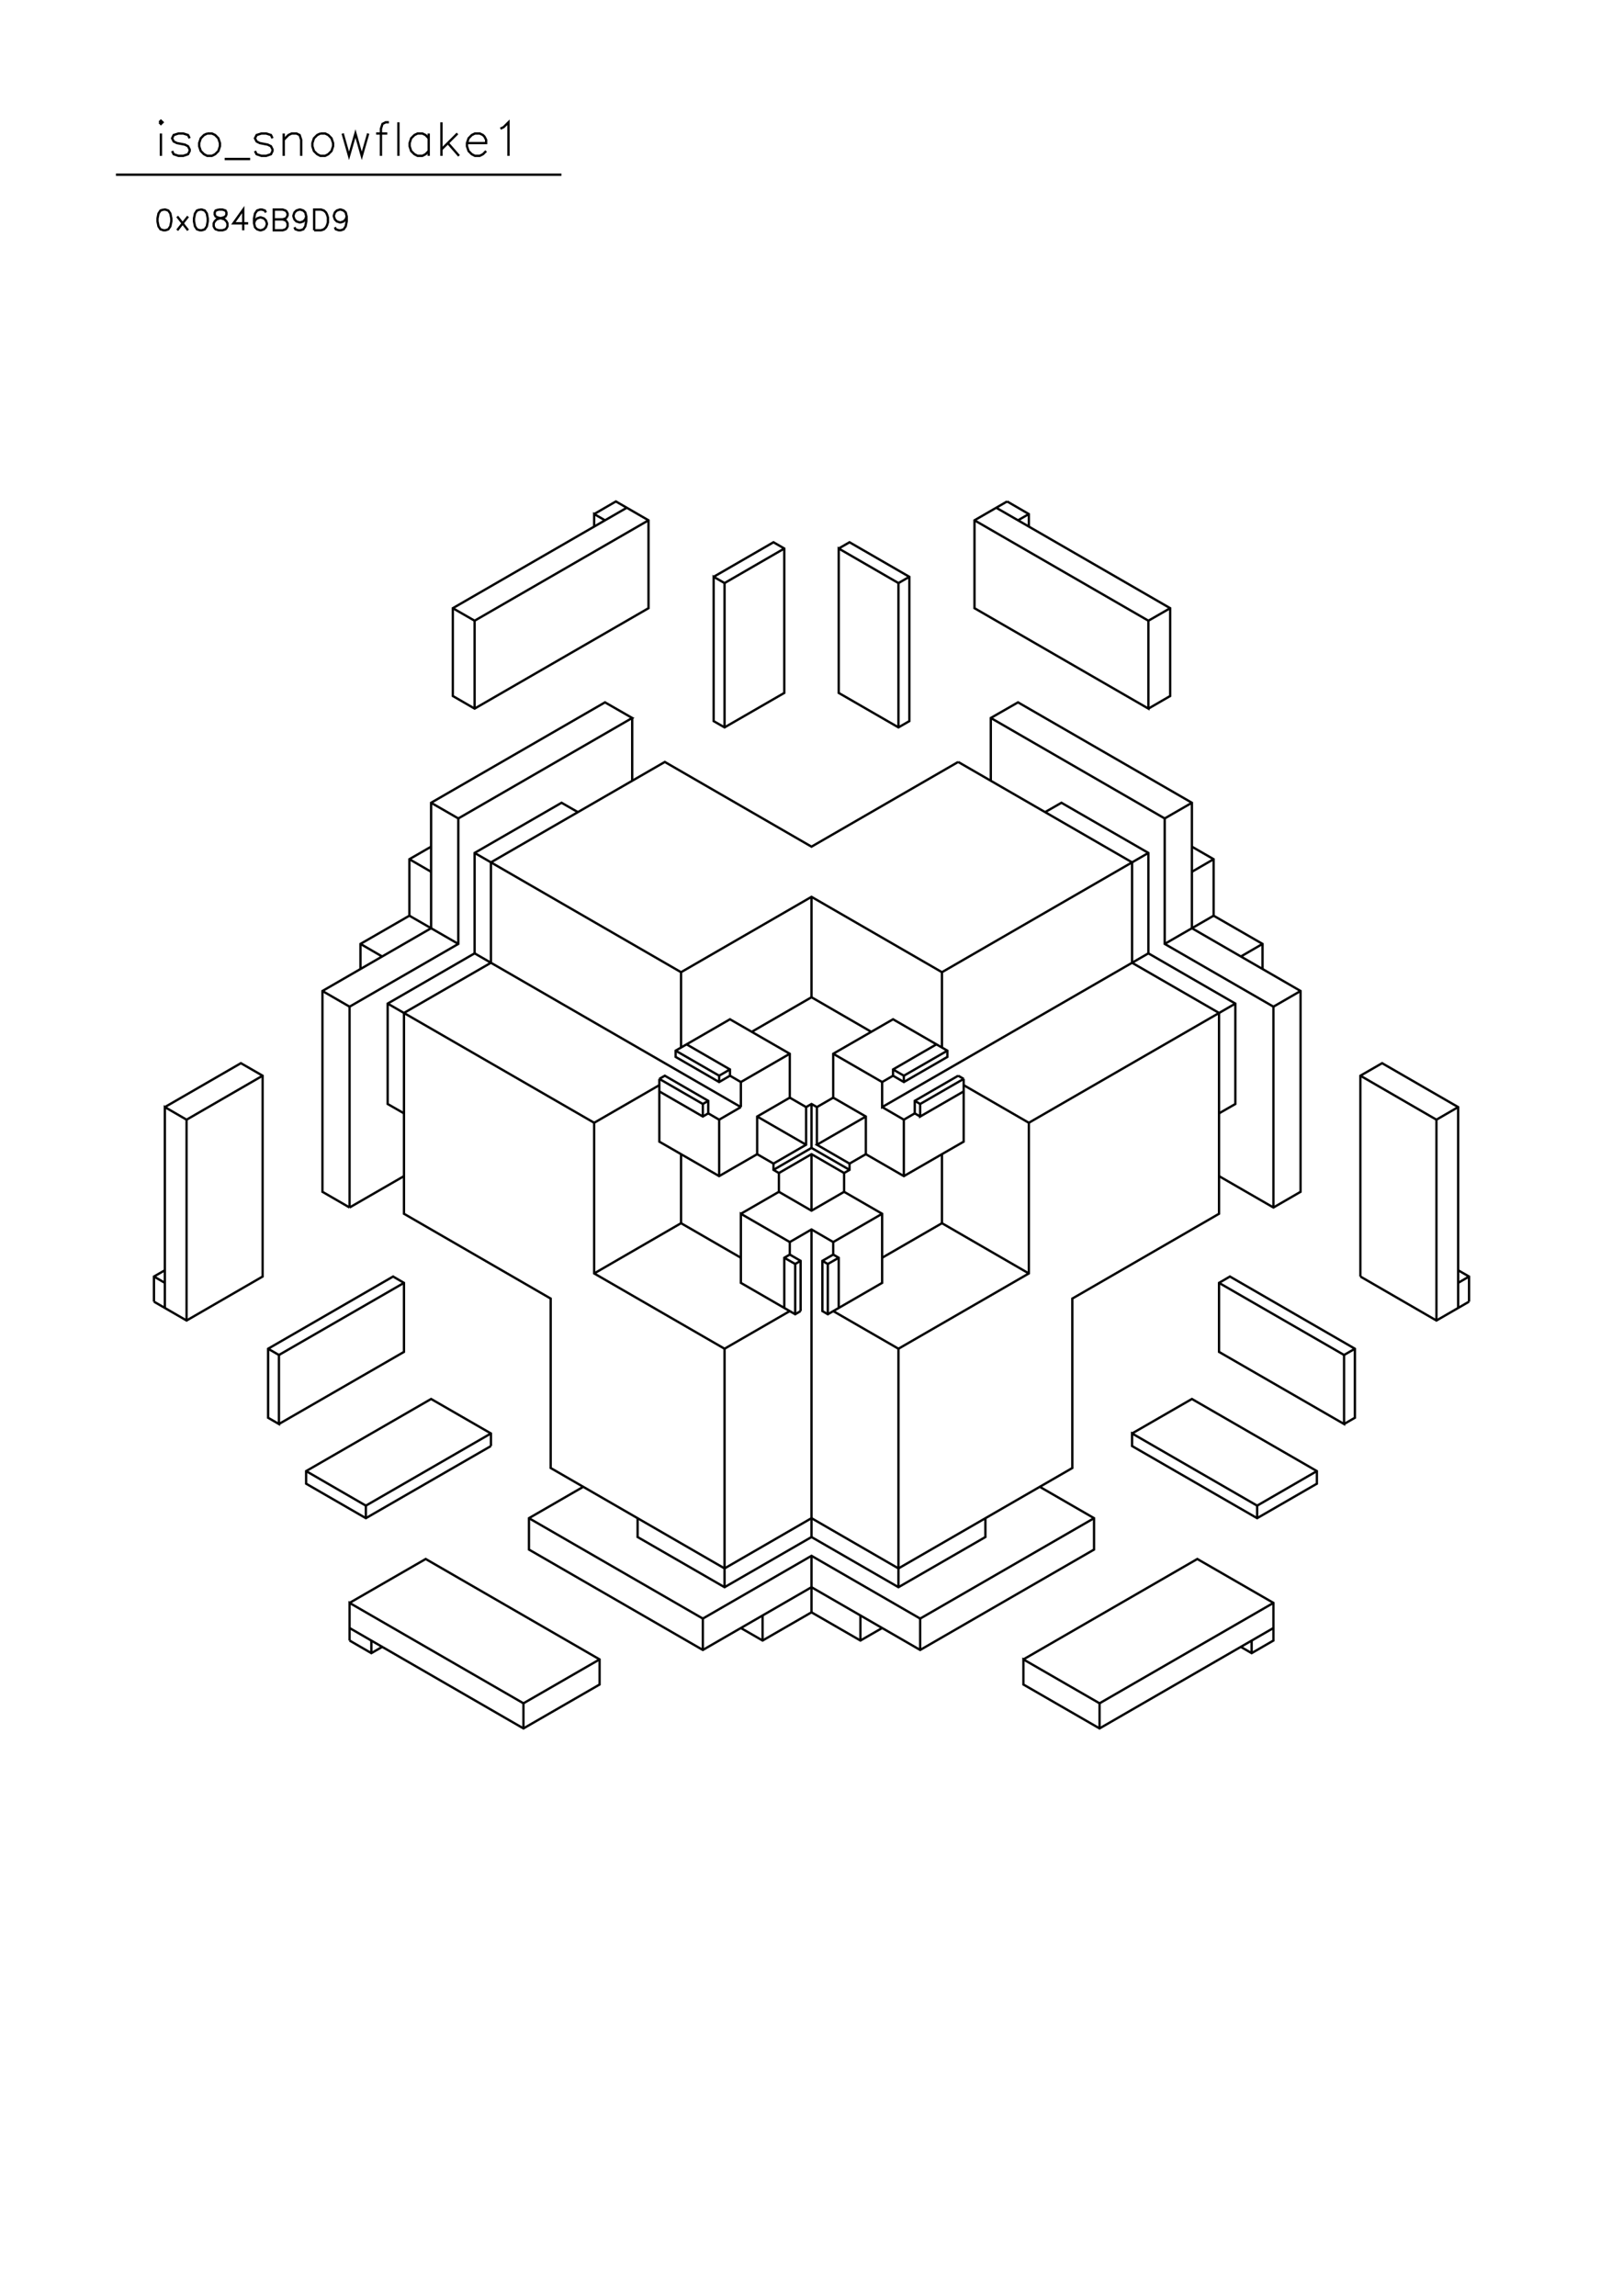 <?xml version="1.0" standalone="no"?>
<svg width="21cm" height="29.7cm" version="1.1" xmlns="http://www.w3.org/2000/svg" viewBox="0.0 0.0 21 29.7">
<path d="M7.688 6.65L7.969 6.487L8.391 6.731L8.391 7.868L6.141 9.167L5.859 9.004L5.859 7.868L8.109 6.569" stroke-width="0.03" stroke="#000000" fill="none"/>
<path d="M8.391 6.731L6.141 8.03L6.141 9.167" stroke-width="0.03" stroke="#000000" fill="none"/>
<path d="M6.141 8.03L5.859 7.868" stroke-width="0.03" stroke="#000000" fill="none"/>
<path d="M7.688 6.812L7.688 6.65L7.828 6.731" stroke-width="0.03" stroke="#000000" fill="none"/>
<path d="M9.234 7.462L10.008 7.015L10.148 7.096L10.148 8.964L9.375 9.41L9.234 9.329L9.234 7.462L9.375 7.543L10.148 7.096" stroke-width="0.03" stroke="#000000" fill="none"/>
<path d="M10.852 7.096L10.992 7.015L11.766 7.462L11.766 9.329L11.625 9.41L10.852 8.964L10.852 7.096L11.625 7.543L11.625 9.41" stroke-width="0.03" stroke="#000000" fill="none"/>
<path d="M12.398 9.857L10.5 10.953L8.602 9.857L6.352 11.156L6.352 12.455L5.227 13.104L5.227 15.702L7.125 16.799L7.125 18.991L9.375 20.29L10.5 19.64L11.625 20.29L13.875 18.991L13.875 16.799L15.773 15.702L15.773 13.104L14.648 12.455L14.648 11.156L12.398 9.857" stroke-width="0.03" stroke="#000000" fill="none"/>
<path d="M12.82 10.1L12.82 9.288L13.172 9.086L15.422 10.385L15.422 12.008L16.828 12.82L16.828 15.418L16.477 15.621L15.773 15.215" stroke-width="0.03" stroke="#000000" fill="none"/>
<path d="M16.477 15.621L16.477 13.023L15.07 12.211L15.07 10.588L12.82 9.288" stroke-width="0.03" stroke="#000000" fill="none"/>
<path d="M13.523 10.506L13.734 10.385L14.859 11.034L14.859 12.333L15.984 12.983L15.984 14.282L15.773 14.403" stroke-width="0.03" stroke="#000000" fill="none"/>
<path d="M15.984 12.983L13.312 14.525L12.469 14.038" stroke-width="0.03" stroke="#000000" fill="none"/>
<path d="M12.469 13.957L11.906 14.282L11.906 14.444L12.469 14.119" stroke-width="0.03" stroke="#000000" fill="none"/>
<path d="M12.469 13.957L12.469 14.769L11.695 15.215L11.203 14.931L11.203 14.444L10.781 14.2L10.781 13.632L11.555 13.186L12.258 13.592L12.258 13.673L11.695 13.998L11.555 13.916L11.555 13.835L12.117 13.51" stroke-width="0.03" stroke="#000000" fill="none"/>
<path d="M12.188 13.551L12.188 12.577L14.859 11.034" stroke-width="0.03" stroke="#000000" fill="none"/>
<path d="M15.07 10.588L15.422 10.385" stroke-width="0.03" stroke="#000000" fill="none"/>
<path d="M15.422 10.953L15.703 11.115L15.703 11.846L16.336 12.211L16.336 12.536" stroke-width="0.03" stroke="#000000" fill="none"/>
<path d="M16.055 12.374L16.336 12.211" stroke-width="0.03" stroke="#000000" fill="none"/>
<path d="M15.703 11.846L15.07 12.211" stroke-width="0.03" stroke="#000000" fill="none"/>
<path d="M14.859 12.333L11.414 14.322L11.414 13.998L11.555 13.916" stroke-width="0.03" stroke="#000000" fill="none"/>
<path d="M11.555 13.835L11.695 13.916L11.695 13.998" stroke-width="0.03" stroke="#000000" fill="none"/>
<path d="M11.695 13.916L12.258 13.592" stroke-width="0.03" stroke="#000000" fill="none"/>
<path d="M12.398 13.916L11.836 14.241L11.836 14.403L11.906 14.444" stroke-width="0.03" stroke="#000000" fill="none"/>
<path d="M11.836 14.403L11.695 14.485L11.414 14.322" stroke-width="0.03" stroke="#000000" fill="none"/>
<path d="M11.203 14.444L10.57 14.809L10.992 15.053L10.992 15.134L10.922 15.175L10.922 15.418L11.414 15.702L11.414 16.596L10.711 17.002L10.641 16.961L10.641 16.311L10.781 16.23L10.781 16.068L10.5 15.905L10.219 16.068L10.219 16.23L10.148 16.271L10.148 16.92" stroke-width="0.03" stroke="#000000" fill="none"/>
<path d="M10.219 16.961L9.375 17.448L7.688 16.474L7.688 14.525L8.531 14.038" stroke-width="0.03" stroke="#000000" fill="none"/>
<path d="M8.531 13.957L8.602 13.916L9.164 14.241L9.164 14.403L9.094 14.444L8.531 14.119" stroke-width="0.03" stroke="#000000" fill="none"/>
<path d="M8.531 13.957L8.531 14.769L9.305 15.215L9.797 14.931L9.797 14.444L10.219 14.2L10.219 13.632L9.445 13.186L8.742 13.592L8.742 13.673L9.305 13.998L9.445 13.916L9.445 13.835L8.883 13.51" stroke-width="0.03" stroke="#000000" fill="none"/>
<path d="M8.812 13.551L8.812 12.577L10.5 11.602L12.188 12.577" stroke-width="0.03" stroke="#000000" fill="none"/>
<path d="M11.273 13.348L10.5 12.901L10.5 11.602" stroke-width="0.03" stroke="#000000" fill="none"/>
<path d="M10.5 12.901L9.727 13.348" stroke-width="0.03" stroke="#000000" fill="none"/>
<path d="M9.445 13.835L9.305 13.916L9.305 13.998" stroke-width="0.03" stroke="#000000" fill="none"/>
<path d="M9.305 13.916L8.742 13.592" stroke-width="0.03" stroke="#000000" fill="none"/>
<path d="M8.531 13.957L9.094 14.282L9.094 14.444" stroke-width="0.03" stroke="#000000" fill="none"/>
<path d="M9.164 14.403L9.305 14.485L9.305 15.215" stroke-width="0.03" stroke="#000000" fill="none"/>
<path d="M9.586 15.702L10.078 15.418L10.078 15.175L10.008 15.134L10.008 15.053L9.797 14.931" stroke-width="0.03" stroke="#000000" fill="none"/>
<path d="M10.008 15.053L10.43 14.809L10.43 14.322L10.219 14.2" stroke-width="0.03" stroke="#000000" fill="none"/>
<path d="M10.43 14.322L10.5 14.282L10.57 14.322L10.781 14.2" stroke-width="0.03" stroke="#000000" fill="none"/>
<path d="M10.57 14.322L10.57 14.809" stroke-width="0.03" stroke="#000000" fill="none"/>
<path d="M10.5 14.85L10.008 15.134" stroke-width="0.03" stroke="#000000" fill="none"/>
<path d="M10.078 15.175L10.5 14.931L10.922 15.175" stroke-width="0.03" stroke="#000000" fill="none"/>
<path d="M10.992 15.134L10.5 14.85L10.5 14.282" stroke-width="0.03" stroke="#000000" fill="none"/>
<path d="M10.43 14.809L9.797 14.444" stroke-width="0.03" stroke="#000000" fill="none"/>
<path d="M9.586 14.322L9.305 14.485" stroke-width="0.03" stroke="#000000" fill="none"/>
<path d="M9.164 14.241L9.094 14.282" stroke-width="0.03" stroke="#000000" fill="none"/>
<path d="M9.586 14.322L9.586 13.998L9.445 13.916" stroke-width="0.03" stroke="#000000" fill="none"/>
<path d="M9.586 13.998L10.219 13.632" stroke-width="0.03" stroke="#000000" fill="none"/>
<path d="M10.781 13.632L11.414 13.998" stroke-width="0.03" stroke="#000000" fill="none"/>
<path d="M11.836 14.241L11.906 14.282" stroke-width="0.03" stroke="#000000" fill="none"/>
<path d="M11.695 14.485L11.695 15.215" stroke-width="0.03" stroke="#000000" fill="none"/>
<path d="M11.414 15.702L10.781 16.068" stroke-width="0.03" stroke="#000000" fill="none"/>
<path d="M10.781 16.23L10.852 16.271L10.852 16.92" stroke-width="0.03" stroke="#000000" fill="none"/>
<path d="M10.781 16.961L11.625 17.448L13.312 16.474L13.312 14.525" stroke-width="0.03" stroke="#000000" fill="none"/>
<path d="M12.469 13.957L12.398 13.916" stroke-width="0.03" stroke="#000000" fill="none"/>
<path d="M12.188 14.931L12.188 15.824L13.312 16.474" stroke-width="0.03" stroke="#000000" fill="none"/>
<path d="M12.188 15.824L11.414 16.271" stroke-width="0.03" stroke="#000000" fill="none"/>
<path d="M10.852 16.271L10.711 16.352L10.641 16.311" stroke-width="0.03" stroke="#000000" fill="none"/>
<path d="M10.711 16.352L10.711 17.002" stroke-width="0.03" stroke="#000000" fill="none"/>
<path d="M10.359 16.961L10.289 17.002L9.586 16.596L9.586 15.702L10.219 16.068" stroke-width="0.03" stroke="#000000" fill="none"/>
<path d="M10.219 16.23L10.359 16.311L10.359 16.961" stroke-width="0.03" stroke="#000000" fill="none"/>
<path d="M10.289 17.002L10.289 16.352L10.359 16.311" stroke-width="0.03" stroke="#000000" fill="none"/>
<path d="M10.289 16.352L10.148 16.271" stroke-width="0.03" stroke="#000000" fill="none"/>
<path d="M10.5 15.905L10.5 19.884L9.375 20.533L8.25 19.884L8.25 19.64" stroke-width="0.03" stroke="#000000" fill="none"/>
<path d="M7.547 19.234L6.844 19.64L6.844 20.046L9.094 21.345L10.5 20.533L11.906 21.345L14.156 20.046L14.156 19.64L13.453 19.234" stroke-width="0.03" stroke="#000000" fill="none"/>
<path d="M14.156 19.64L11.906 20.939L11.906 21.345" stroke-width="0.03" stroke="#000000" fill="none"/>
<path d="M11.906 20.939L10.5 20.127L9.094 20.939L9.094 21.345" stroke-width="0.03" stroke="#000000" fill="none"/>
<path d="M9.094 20.939L6.844 19.64" stroke-width="0.03" stroke="#000000" fill="none"/>
<path d="M6.352 18.707L4.734 19.64L3.961 19.194L3.961 19.031L5.578 18.098L6.352 18.544L6.352 18.707" stroke-width="0.03" stroke="#000000" fill="none"/>
<path d="M6.352 18.544L4.734 19.478L4.734 19.64" stroke-width="0.03" stroke="#000000" fill="none"/>
<path d="M4.734 19.478L3.961 19.031" stroke-width="0.03" stroke="#000000" fill="none"/>
<path d="M3.609 18.422L5.227 17.489L5.227 16.596L5.086 16.514L3.469 17.448L3.469 18.341L3.609 18.422L3.609 17.529L3.469 17.448" stroke-width="0.03" stroke="#000000" fill="none"/>
<path d="M3.609 17.529L5.227 16.596" stroke-width="0.03" stroke="#000000" fill="none"/>
<path d="M4.523 15.621L5.227 15.215" stroke-width="0.03" stroke="#000000" fill="none"/>
<path d="M4.523 15.621L4.523 13.023L5.93 12.211L5.93 10.588L8.18 9.288L7.828 9.086L5.578 10.385L5.578 12.008L4.172 12.82L4.172 15.418L4.523 15.621" stroke-width="0.03" stroke="#000000" fill="none"/>
<path d="M5.227 14.403L5.016 14.282L5.016 12.983L6.141 12.333L9.586 14.322" stroke-width="0.03" stroke="#000000" fill="none"/>
<path d="M8.812 14.931L8.812 15.824L7.688 16.474" stroke-width="0.03" stroke="#000000" fill="none"/>
<path d="M8.812 15.824L9.586 16.271" stroke-width="0.03" stroke="#000000" fill="none"/>
<path d="M10.078 15.418L10.5 15.662L10.922 15.418" stroke-width="0.03" stroke="#000000" fill="none"/>
<path d="M10.992 15.053L11.203 14.931" stroke-width="0.03" stroke="#000000" fill="none"/>
<path d="M10.5 14.931L10.5 15.662" stroke-width="0.03" stroke="#000000" fill="none"/>
<path d="M9.375 17.448L9.375 20.533" stroke-width="0.03" stroke="#000000" fill="none"/>
<path d="M9.586 21.061L9.867 21.223L10.5 20.858L11.133 21.223L11.414 21.061" stroke-width="0.03" stroke="#000000" fill="none"/>
<path d="M11.133 20.899L11.133 21.223" stroke-width="0.03" stroke="#000000" fill="none"/>
<path d="M10.5 20.858L10.5 20.127" stroke-width="0.03" stroke="#000000" fill="none"/>
<path d="M10.5 19.884L11.625 20.533L12.75 19.884L12.75 19.64" stroke-width="0.03" stroke="#000000" fill="none"/>
<path d="M11.625 20.533L11.625 17.448" stroke-width="0.03" stroke="#000000" fill="none"/>
<path d="M14.648 18.544L15.422 18.098L17.039 19.031L17.039 19.194L16.266 19.64L14.648 18.707L14.648 18.544L16.266 19.478L16.266 19.64" stroke-width="0.03" stroke="#000000" fill="none"/>
<path d="M16.266 19.478L17.039 19.031" stroke-width="0.03" stroke="#000000" fill="none"/>
<path d="M17.391 18.422L17.531 18.341L17.531 17.448L15.914 16.514L15.773 16.596L15.773 17.489L17.391 18.422L17.391 17.529L17.531 17.448" stroke-width="0.03" stroke="#000000" fill="none"/>
<path d="M17.391 17.529L15.773 16.596" stroke-width="0.03" stroke="#000000" fill="none"/>
<path d="M17.602 16.514L17.602 13.916L17.883 13.754L18.867 14.322L18.867 16.92" stroke-width="0.03" stroke="#000000" fill="none"/>
<path d="M19.008 16.839L18.586 17.083L17.602 16.514" stroke-width="0.03" stroke="#000000" fill="none"/>
<path d="M18.586 17.083L18.586 14.485L18.867 14.322" stroke-width="0.03" stroke="#000000" fill="none"/>
<path d="M18.586 14.485L17.602 13.916" stroke-width="0.03" stroke="#000000" fill="none"/>
<path d="M16.828 12.82L16.477 13.023" stroke-width="0.03" stroke="#000000" fill="none"/>
<path d="M15.422 11.278L15.703 11.115" stroke-width="0.03" stroke="#000000" fill="none"/>
<path d="M14.859 9.167L15.141 9.004L15.141 7.868L12.891 6.569" stroke-width="0.03" stroke="#000000" fill="none"/>
<path d="M13.031 6.487L12.609 6.731L12.609 7.868L14.859 9.167L14.859 8.03L15.141 7.868" stroke-width="0.03" stroke="#000000" fill="none"/>
<path d="M14.859 8.03L12.609 6.731" stroke-width="0.03" stroke="#000000" fill="none"/>
<path d="M13.031 6.487L13.312 6.65L13.312 6.812" stroke-width="0.03" stroke="#000000" fill="none"/>
<path d="M13.172 6.731L13.312 6.65" stroke-width="0.03" stroke="#000000" fill="none"/>
<path d="M11.766 7.462L11.625 7.543" stroke-width="0.03" stroke="#000000" fill="none"/>
<path d="M9.375 7.543L9.375 9.41" stroke-width="0.03" stroke="#000000" fill="none"/>
<path d="M8.18 9.288L8.18 10.1" stroke-width="0.03" stroke="#000000" fill="none"/>
<path d="M7.477 10.506L7.266 10.385L6.141 11.034L6.141 12.333" stroke-width="0.03" stroke="#000000" fill="none"/>
<path d="M5.93 12.211L5.297 11.846L4.664 12.211L4.664 12.536" stroke-width="0.03" stroke="#000000" fill="none"/>
<path d="M4.664 12.211L4.945 12.374" stroke-width="0.03" stroke="#000000" fill="none"/>
<path d="M5.016 12.983L7.688 14.525" stroke-width="0.03" stroke="#000000" fill="none"/>
<path d="M8.812 12.577L6.141 11.034" stroke-width="0.03" stroke="#000000" fill="none"/>
<path d="M5.93 10.588L5.578 10.385" stroke-width="0.03" stroke="#000000" fill="none"/>
<path d="M5.578 10.953L5.297 11.115L5.297 11.846" stroke-width="0.03" stroke="#000000" fill="none"/>
<path d="M5.578 11.278L5.297 11.115" stroke-width="0.03" stroke="#000000" fill="none"/>
<path d="M4.172 12.82L4.523 13.023" stroke-width="0.03" stroke="#000000" fill="none"/>
<path d="M3.398 13.916L2.414 14.485L2.133 14.322L2.133 16.92" stroke-width="0.03" stroke="#000000" fill="none"/>
<path d="M1.992 16.839L1.992 16.514L2.133 16.433" stroke-width="0.03" stroke="#000000" fill="none"/>
<path d="M1.992 16.514L2.133 16.596" stroke-width="0.03" stroke="#000000" fill="none"/>
<path d="M1.992 16.839L2.414 17.083L3.398 16.514L3.398 13.916L3.117 13.754L2.133 14.322" stroke-width="0.03" stroke="#000000" fill="none"/>
<path d="M2.414 14.485L2.414 17.083" stroke-width="0.03" stroke="#000000" fill="none"/>
<path d="M4.523 20.736L5.508 20.168L7.758 21.467L7.758 21.792L6.773 22.36L4.523 21.061" stroke-width="0.03" stroke="#000000" fill="none"/>
<path d="M4.523 21.223L4.523 20.736L6.773 22.035L7.758 21.467" stroke-width="0.03" stroke="#000000" fill="none"/>
<path d="M6.773 22.035L6.773 22.36" stroke-width="0.03" stroke="#000000" fill="none"/>
<path d="M4.945 21.305L4.805 21.386L4.523 21.223" stroke-width="0.03" stroke="#000000" fill="none"/>
<path d="M4.805 21.223L4.805 21.386" stroke-width="0.03" stroke="#000000" fill="none"/>
<path d="M9.867 21.223L9.867 20.899" stroke-width="0.03" stroke="#000000" fill="none"/>
<path d="M13.242 21.467L15.492 20.168L16.477 20.736L16.477 21.223L16.195 21.386L16.055 21.305" stroke-width="0.03" stroke="#000000" fill="none"/>
<path d="M16.195 21.386L16.195 21.223" stroke-width="0.03" stroke="#000000" fill="none"/>
<path d="M16.477 21.061L14.227 22.36L13.242 21.792L13.242 21.467L14.227 22.035L16.477 20.736" stroke-width="0.03" stroke="#000000" fill="none"/>
<path d="M14.227 22.035L14.227 22.36" stroke-width="0.03" stroke="#000000" fill="none"/>
<path d="M19.008 16.839L19.008 16.514L18.867 16.433" stroke-width="0.03" stroke="#000000" fill="none"/>
<path d="M19.008 16.514L18.867 16.596" stroke-width="0.03" stroke="#000000" fill="none"/>
<path d="M7.264 2.26L1.5 2.26" stroke-width="0.03" stroke="#000000" fill="none"/>
<path d="M2.082 2.016L2.082 1.727" stroke-width="0.03" stroke="#000000" fill="none"/>
<path d="M2.062 1.582L2.082 1.603L2.103 1.582L2.082 1.562L2.062 1.582" stroke-width="0.03" stroke="#000000" fill="none"/>
<path d="M2.227 1.954L2.247 1.995L2.309 2.016L2.371 2.016L2.433 1.995L2.454 1.954L2.454 1.933L2.433 1.892L2.392 1.871L2.289 1.851L2.247 1.83L2.227 1.789L2.247 1.747L2.309 1.727L2.371 1.727L2.433 1.747L2.454 1.789" stroke-width="0.03" stroke="#000000" fill="none"/>
<path d="M2.681 1.727L2.639 1.747L2.598 1.789L2.577 1.851L2.577 1.892L2.598 1.954L2.639 1.995L2.681 2.016L2.742 2.016L2.784 1.995L2.825 1.954L2.846 1.892L2.846 1.851L2.825 1.789L2.784 1.747L2.742 1.727L2.681 1.727" stroke-width="0.03" stroke="#000000" fill="none"/>
<path d="M2.907 2.057L3.237 2.057" stroke-width="0.03" stroke="#000000" fill="none"/>
<path d="M3.299 1.954L3.32 1.995L3.382 2.016L3.444 2.016L3.506 1.995L3.526 1.954L3.526 1.933L3.506 1.892L3.464 1.871L3.361 1.851L3.32 1.83L3.299 1.789L3.32 1.747L3.382 1.727L3.444 1.727L3.506 1.747L3.526 1.789" stroke-width="0.03" stroke="#000000" fill="none"/>
<path d="M3.671 1.809L3.732 1.747L3.774 1.727L3.836 1.727L3.877 1.747L3.897 1.809L3.897 2.016" stroke-width="0.03" stroke="#000000" fill="none"/>
<path d="M3.671 2.016L3.671 1.727" stroke-width="0.03" stroke="#000000" fill="none"/>
<path d="M4.145 1.727L4.104 1.747L4.062 1.789L4.042 1.851L4.042 1.892L4.062 1.954L4.104 1.995L4.145 2.016L4.207 2.016L4.248 1.995L4.289 1.954L4.31 1.892L4.31 1.851L4.289 1.789L4.248 1.747L4.207 1.727L4.145 1.727" stroke-width="0.03" stroke="#000000" fill="none"/>
<path d="M4.434 1.727L4.516 2.016L4.599 1.727L4.681 2.016L4.764 1.727" stroke-width="0.03" stroke="#000000" fill="none"/>
<path d="M4.867 1.727L5.011 1.727" stroke-width="0.03" stroke="#000000" fill="none"/>
<path d="M5.032 1.582L4.99 1.582L4.949 1.603L4.929 1.665L4.929 2.016" stroke-width="0.03" stroke="#000000" fill="none"/>
<path d="M5.155 2.016L5.155 1.582" stroke-width="0.03" stroke="#000000" fill="none"/>
<path d="M5.547 1.727L5.547 2.016" stroke-width="0.03" stroke="#000000" fill="none"/>
<path d="M5.547 1.954L5.506 1.995L5.465 2.016L5.403 2.016L5.362 1.995L5.32 1.954L5.3 1.892L5.3 1.851L5.32 1.789L5.362 1.747L5.403 1.727L5.465 1.727L5.506 1.747L5.547 1.789" stroke-width="0.03" stroke="#000000" fill="none"/>
<path d="M5.712 1.933L5.919 1.727" stroke-width="0.03" stroke="#000000" fill="none"/>
<path d="M5.795 1.851L5.939 2.016" stroke-width="0.03" stroke="#000000" fill="none"/>
<path d="M6.042 1.851L6.29 1.851L6.29 1.809L6.269 1.768L6.249 1.747L6.207 1.727L6.145 1.727L6.104 1.747L6.063 1.789L6.042 1.851L6.042 1.892L6.063 1.954L6.104 1.995L6.145 2.016L6.207 2.016L6.249 1.995L6.29 1.954" stroke-width="0.03" stroke="#000000" fill="none"/>
<path d="M6.579 2.016L6.579 1.582L6.517 1.644L6.475 1.665" stroke-width="0.03" stroke="#000000" fill="none"/>
<path d="M5.712 1.582L5.712 2.016" stroke-width="0.03" stroke="#000000" fill="none"/>
<path d="M4.486 2.8L4.473 2.838L4.447 2.864L4.409 2.877L4.396 2.877L4.358 2.864L4.333 2.838L4.32 2.8L4.32 2.787L4.333 2.749L4.358 2.724L4.396 2.711L4.409 2.711L4.447 2.724L4.473 2.749L4.486 2.8L4.486 2.864L4.473 2.928L4.447 2.966L4.409 2.979L4.384 2.979L4.345 2.966L4.333 2.94" stroke-width="0.03" stroke="#000000" fill="none"/>
<path d="M4.065 2.979L4.065 2.711L4.154 2.711L4.192 2.724L4.218 2.749L4.231 2.775L4.243 2.813L4.243 2.877L4.231 2.915L4.218 2.94L4.192 2.966L4.154 2.979L4.065 2.979" stroke-width="0.03" stroke="#000000" fill="none"/>
<path d="M3.963 2.8L3.95 2.838L3.925 2.864L3.886 2.877L3.874 2.877L3.835 2.864L3.81 2.838L3.797 2.8L3.797 2.787L3.81 2.749L3.835 2.724L3.874 2.711L3.886 2.711L3.925 2.724L3.95 2.749L3.963 2.8L3.963 2.864L3.95 2.928L3.925 2.966L3.886 2.979L3.861 2.979L3.823 2.966L3.81 2.94" stroke-width="0.03" stroke="#000000" fill="none"/>
<path d="M3.657 2.838L3.695 2.826L3.708 2.813L3.721 2.787L3.721 2.762L3.708 2.736L3.695 2.724L3.657 2.711L3.542 2.711L3.542 2.979L3.657 2.979L3.695 2.966L3.708 2.953L3.721 2.928L3.721 2.889L3.708 2.864L3.695 2.851L3.657 2.838L3.542 2.838" stroke-width="0.03" stroke="#000000" fill="none"/>
<path d="M3.44 2.749L3.428 2.724L3.389 2.711L3.364 2.711L3.326 2.724L3.3 2.762L3.287 2.826L3.287 2.889L3.3 2.94L3.326 2.966L3.364 2.979L3.377 2.979L3.415 2.966L3.44 2.94L3.453 2.902L3.453 2.889L3.44 2.851L3.415 2.826L3.377 2.813L3.364 2.813L3.326 2.826L3.3 2.851L3.287 2.889" stroke-width="0.03" stroke="#000000" fill="none"/>
<path d="M3.211 2.889L3.02 2.889L3.147 2.711L3.147 2.979" stroke-width="0.03" stroke="#000000" fill="none"/>
<path d="M2.829 2.711L2.79 2.724L2.778 2.749L2.778 2.775L2.79 2.8L2.816 2.813L2.867 2.826L2.905 2.838L2.93 2.864L2.943 2.889L2.943 2.928L2.93 2.953L2.918 2.966L2.879 2.979L2.829 2.979L2.79 2.966L2.778 2.953L2.765 2.928L2.765 2.889L2.778 2.864L2.803 2.838L2.841 2.826L2.892 2.813L2.918 2.8L2.93 2.775L2.93 2.749L2.918 2.724L2.879 2.711L2.829 2.711" stroke-width="0.03" stroke="#000000" fill="none"/>
<path d="M2.586 2.711L2.548 2.724L2.523 2.762L2.51 2.826L2.51 2.864L2.523 2.928L2.548 2.966L2.586 2.979L2.612 2.979L2.65 2.966L2.676 2.928L2.688 2.864L2.688 2.826L2.676 2.762L2.65 2.724L2.612 2.711L2.586 2.711" stroke-width="0.03" stroke="#000000" fill="none"/>
<path d="M2.433 2.8L2.293 2.979" stroke-width="0.03" stroke="#000000" fill="none"/>
<path d="M2.433 2.979L2.293 2.8" stroke-width="0.03" stroke="#000000" fill="none"/>
<path d="M2.115 2.711L2.076 2.724L2.051 2.762L2.038 2.826L2.038 2.864L2.051 2.928L2.076 2.966L2.115 2.979L2.14 2.979L2.178 2.966L2.204 2.928L2.217 2.864L2.217 2.826L2.204 2.762L2.178 2.724L2.14 2.711L2.115 2.711" stroke-width="0.03" stroke="#000000" fill="none"/>
</svg>
